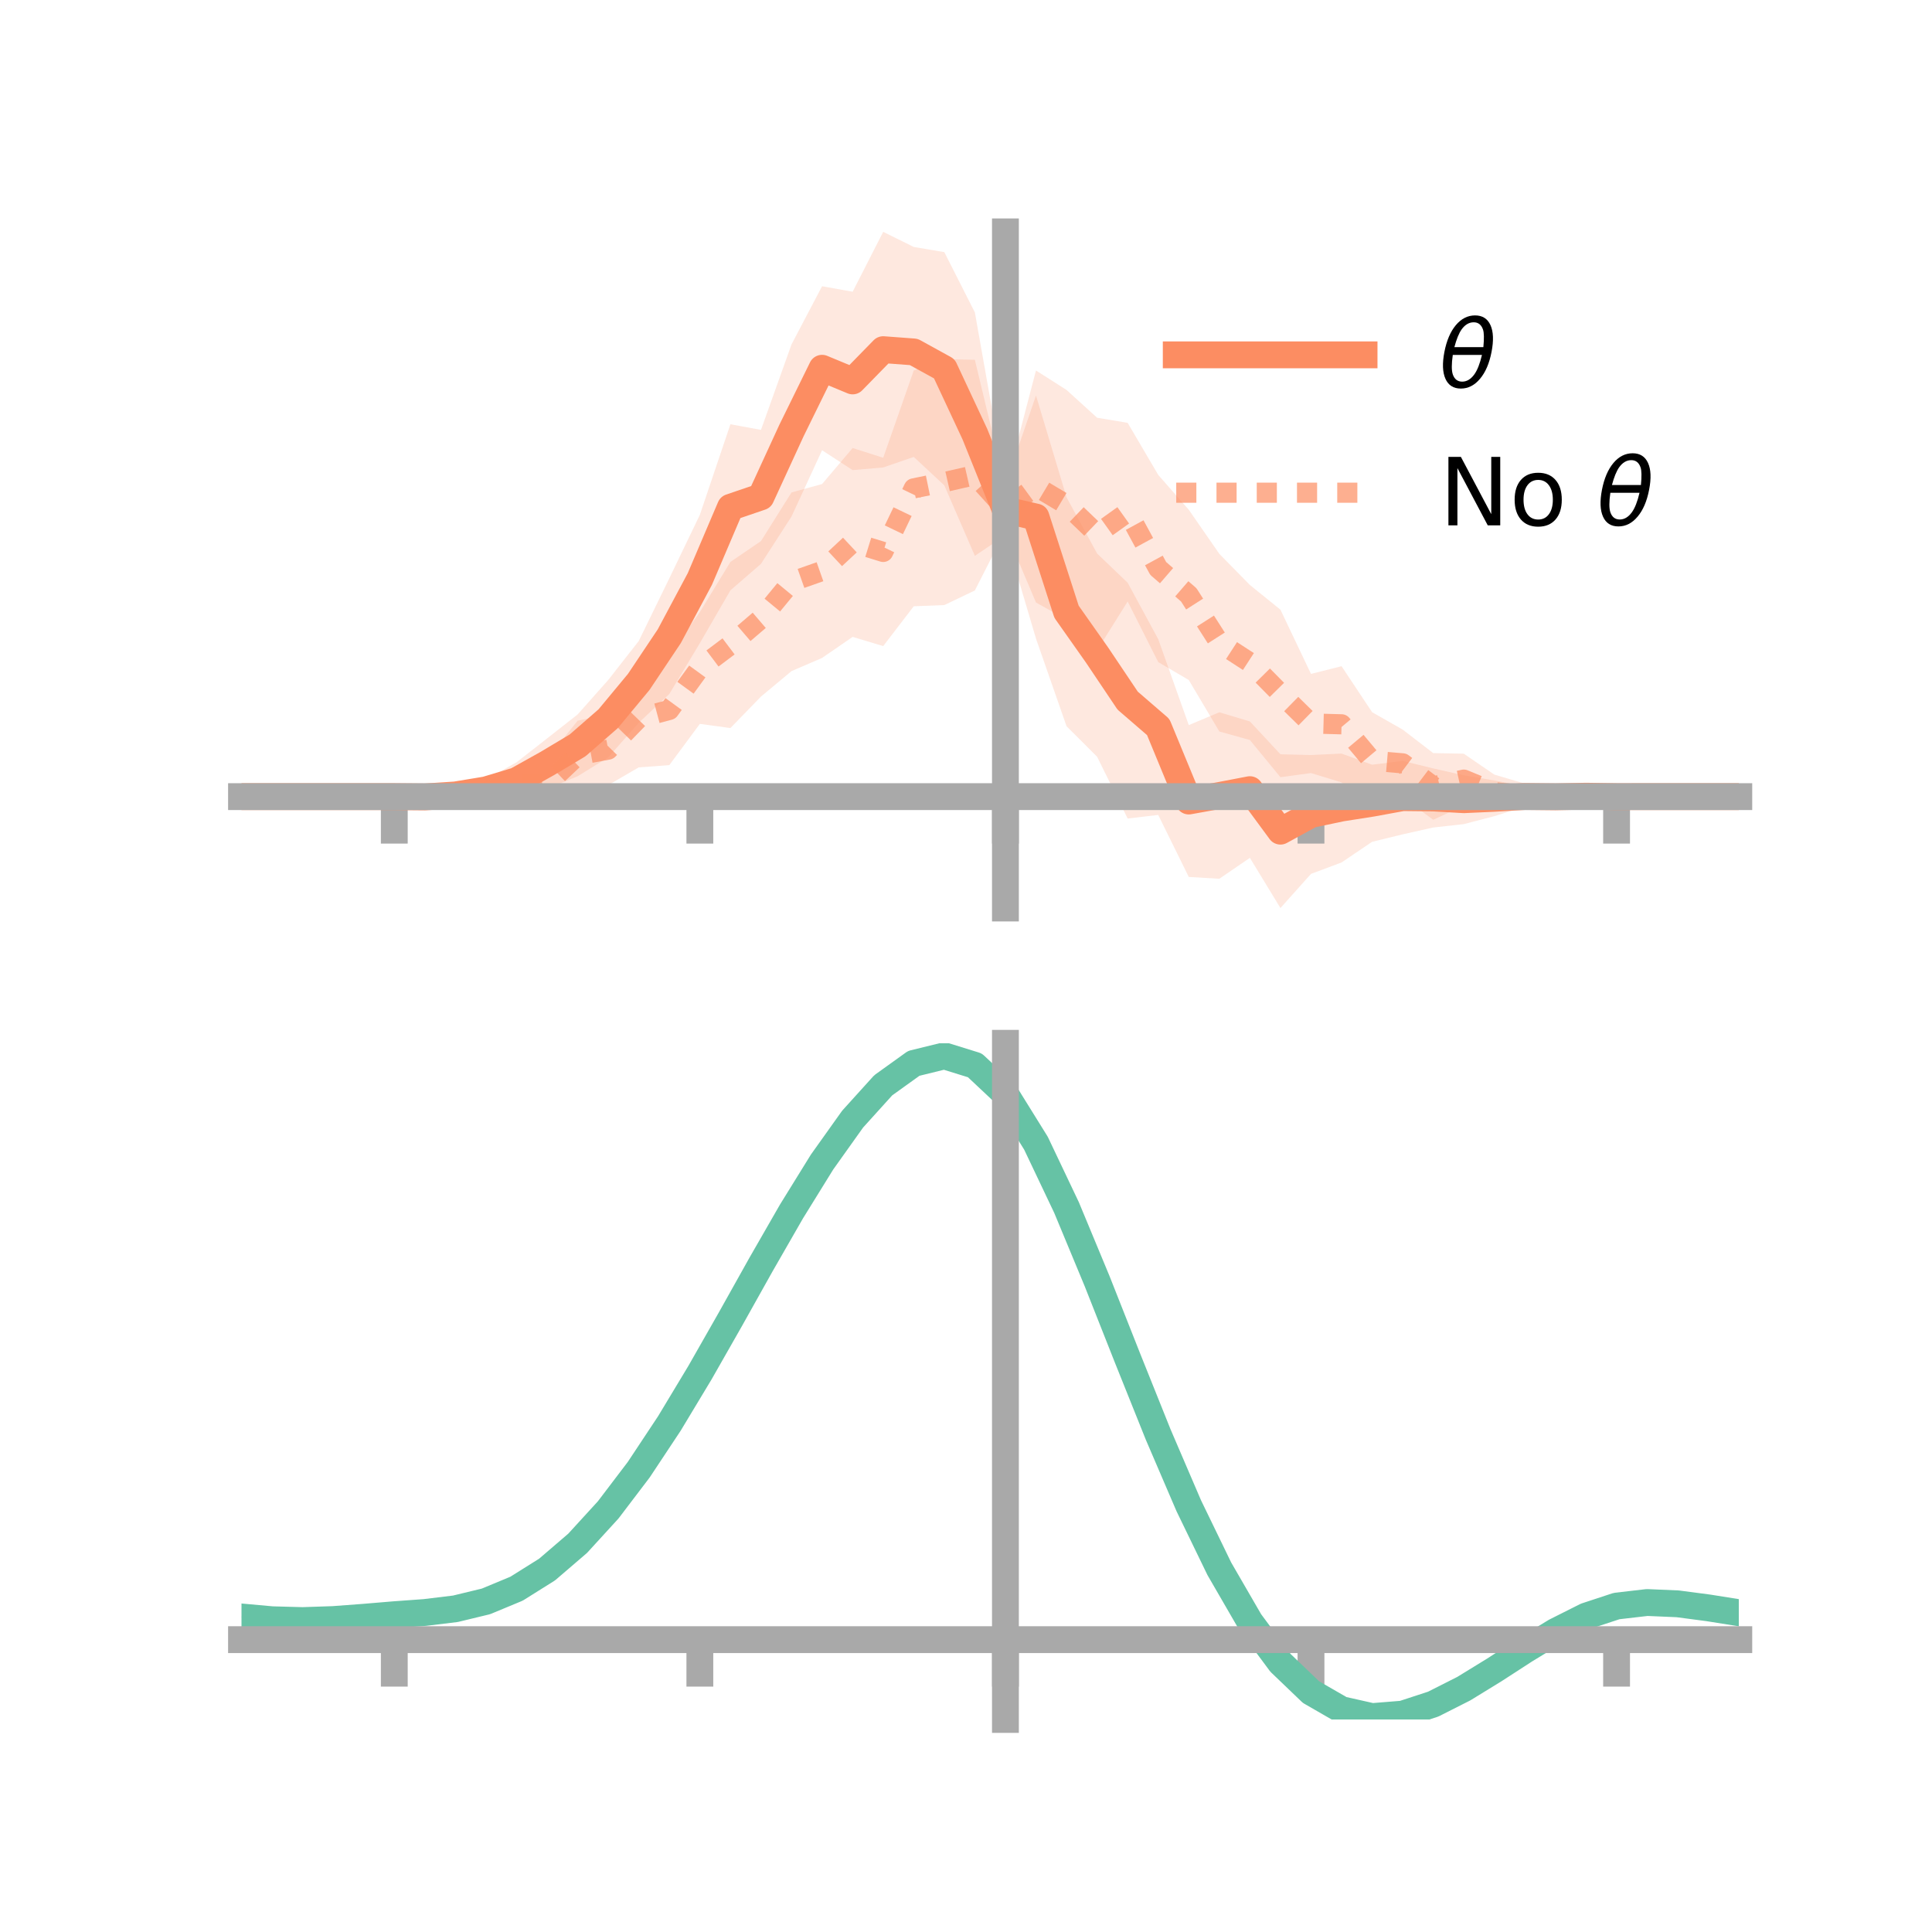 <?xml version="1.0" encoding="utf-8" standalone="no"?>
<!DOCTYPE svg PUBLIC "-//W3C//DTD SVG 1.1//EN"
  "http://www.w3.org/Graphics/SVG/1.1/DTD/svg11.dtd">
<!-- Created with matplotlib (https://matplotlib.org/) -->
<svg height="144pt" version="1.1" viewBox="0 0 144 144" width="144pt" xmlns="http://www.w3.org/2000/svg" xmlns:xlink="http://www.w3.org/1999/xlink">
 <defs>
  <style type="text/css">*{stroke-linecap:butt;stroke-linejoin:round;}</style>
 </defs>
 <g id="figure_1">
  <g id="patch_1">
   <path d="M 0 144 
L 144 144 
L 144 0 
L 0 0 
z
" style="fill:none;"/>
  </g>
  <g id="axes_1">
   <g id="patch_2">
    <path d="M 18 67.68 
L 129.6 67.68 
L 129.6 17.28 
L 18 17.28 
z
" style="fill:none;"/>
   </g>
   <g id="PolyCollection_1">
    <path clip-path="url(#p5712c756ef)" d="M 18 59.377 
L 18 59.377 
L 20.278 59.377 
L 22.555 59.377 
L 24.833 59.377 
L 27.11 59.377 
L 29.388 59.377 
L 31.665 59.272 
L 33.943 58.896 
L 36.22 58.096 
L 38.498 56.818 
L 40.776 55.039 
L 43.053 53.251 
L 45.331 50.686 
L 47.608 47.779 
L 49.886 43.108 
L 52.163 38.373 
L 54.441 31.621 
L 56.718 32.042 
L 58.996 25.666 
L 61.273 21.335 
L 63.551 21.744 
L 65.829 17.28 
L 68.106 18.407 
L 70.384 18.792 
L 72.661 23.286 
L 74.939 36.129 
L 77.216 29.477 
L 79.494 37.066 
L 81.771 41.255 
L 84.049 43.434 
L 86.327 47.637 
L 88.604 54.044 
L 90.882 53.089 
L 93.159 53.772 
L 95.437 56.22 
L 97.714 56.276 
L 99.992 56.168 
L 102.269 56.996 
L 104.547 56.714 
L 106.824 57.273 
L 109.102 57.788 
L 111.38 58.17 
L 113.657 58.617 
L 115.935 59.03 
L 118.212 59.201 
L 120.49 59.377 
L 122.767 59.377 
L 125.045 59.377 
L 127.322 59.377 
L 129.6 59.377 
L 129.6 59.377 
L 129.6 59.377 
L 127.322 59.377 
L 125.045 59.377 
L 122.767 59.377 
L 120.49 59.378 
L 118.212 59.485 
L 115.935 59.75 
L 113.657 60.114 
L 111.38 60.833 
L 109.102 61.425 
L 106.824 61.678 
L 104.547 62.188 
L 102.269 62.743 
L 99.992 64.283 
L 97.714 65.134 
L 95.437 67.68 
L 93.159 63.94 
L 90.882 65.497 
L 88.604 65.363 
L 86.327 60.74 
L 84.049 61.009 
L 81.771 56.402 
L 79.494 54.129 
L 77.216 47.596 
L 74.939 39.895 
L 72.661 41.428 
L 70.384 36.177 
L 68.106 34.056 
L 65.829 34.842 
L 63.551 35.04 
L 61.273 33.559 
L 58.996 38.496 
L 56.718 42.026 
L 54.441 44.001 
L 52.163 47.935 
L 49.886 51.728 
L 47.608 53.871 
L 45.331 56.451 
L 43.053 57.857 
L 40.776 58.792 
L 38.498 59.559 
L 36.22 59.653 
L 33.943 59.604 
L 31.665 59.524 
L 29.388 59.378 
L 27.11 59.377 
L 24.833 59.377 
L 22.555 59.377 
L 20.278 59.377 
L 18 59.377 
z
" style="fill:#fc8d62;fill-opacity:0.2;"/>
   </g>
   <g id="PolyCollection_2">
    <path clip-path="url(#p5712c756ef)" d="M 18 59.377 
L 18 59.377 
L 20.278 59.377 
L 22.555 59.377 
L 24.833 59.377 
L 27.11 59.377 
L 29.388 59.372 
L 31.665 59.137 
L 33.943 58.86 
L 36.22 58.086 
L 38.498 57.14 
L 40.776 56.568 
L 43.053 53.717 
L 45.331 53.224 
L 47.608 49.853 
L 49.886 48.803 
L 52.163 45.621 
L 54.441 41.883 
L 56.718 40.33 
L 58.996 36.702 
L 61.273 36.077 
L 63.551 33.393 
L 65.829 34.12 
L 68.106 27.613 
L 70.384 26.766 
L 72.661 26.817 
L 74.939 36.323 
L 77.216 27.614 
L 79.494 29.065 
L 81.771 31.135 
L 84.049 31.517 
L 86.327 35.395 
L 88.604 37.993 
L 90.882 41.28 
L 93.159 43.6 
L 95.437 45.443 
L 97.714 50.229 
L 99.992 49.655 
L 102.269 53.083 
L 104.547 54.379 
L 106.824 56.131 
L 109.102 56.175 
L 111.38 57.735 
L 113.657 58.407 
L 115.935 58.738 
L 118.212 59.267 
L 120.49 59.374 
L 122.767 59.377 
L 125.045 59.377 
L 127.322 59.377 
L 129.6 59.377 
L 129.6 59.377 
L 129.6 59.377 
L 127.322 59.377 
L 125.045 59.377 
L 122.767 59.377 
L 120.49 59.382 
L 118.212 59.575 
L 115.935 59.777 
L 113.657 60.128 
L 111.38 60.357 
L 109.102 60.041 
L 106.824 61.102 
L 104.547 59.412 
L 102.269 60.316 
L 99.992 58.316 
L 97.714 57.619 
L 95.437 57.929 
L 93.159 55.157 
L 90.882 54.521 
L 88.604 50.684 
L 86.327 49.348 
L 84.049 44.832 
L 81.771 48.471 
L 79.494 46.176 
L 77.216 44.907 
L 74.939 39.531 
L 72.661 44.008 
L 70.384 45.099 
L 68.106 45.187 
L 65.829 48.156 
L 63.551 47.47 
L 61.273 49.039 
L 58.996 50.02 
L 56.718 51.919 
L 54.441 54.266 
L 52.163 53.954 
L 49.886 57.029 
L 47.608 57.196 
L 45.331 58.52 
L 43.053 58.877 
L 40.776 60.336 
L 38.498 59.713 
L 36.22 59.864 
L 33.943 59.826 
L 31.665 59.481 
L 29.388 59.381 
L 27.11 59.377 
L 24.833 59.377 
L 22.555 59.377 
L 20.278 59.377 
L 18 59.377 
z
" style="fill:#fc8d62;fill-opacity:0.2;"/>
   </g>
   <g id="matplotlib.axis_1">
    <g id="xtick_1">
     <g id="line2d_1">
      <defs>
       <path d="M 0 0 
L 0 3.5 
" id="m71b816ad7d" style="stroke:#a9a9a9;stroke-width:2;"/>
      </defs>
      <g>
       <use style="fill:#a9a9a9;stroke:#a9a9a9;stroke-width:2;" x="29.388" xlink:href="#m71b816ad7d" y="59.377"/>
      </g>
     </g>
    </g>
    <g id="xtick_2">
     <g id="line2d_2">
      <g>
       <use style="fill:#a9a9a9;stroke:#a9a9a9;stroke-width:2;" x="52.163" xlink:href="#m71b816ad7d" y="59.377"/>
      </g>
     </g>
    </g>
    <g id="xtick_3">
     <g id="line2d_3">
      <g>
       <use style="fill:#a9a9a9;stroke:#a9a9a9;stroke-width:2;" x="74.939" xlink:href="#m71b816ad7d" y="59.377"/>
      </g>
     </g>
    </g>
    <g id="xtick_4">
     <g id="line2d_4">
      <g>
       <use style="fill:#a9a9a9;stroke:#a9a9a9;stroke-width:2;" x="97.714" xlink:href="#m71b816ad7d" y="59.377"/>
      </g>
     </g>
    </g>
    <g id="xtick_5">
     <g id="line2d_5">
      <g>
       <use style="fill:#a9a9a9;stroke:#a9a9a9;stroke-width:2;" x="120.49" xlink:href="#m71b816ad7d" y="59.377"/>
      </g>
     </g>
    </g>
   </g>
   <g id="matplotlib.axis_2"/>
   <g id="line2d_6">
    <path clip-path="url(#p5712c756ef)" d="M 18 59.377 
L 20.278 59.377 
L 22.555 59.377 
L 24.833 59.377 
L 27.11 59.377 
L 29.388 59.377 
L 31.665 59.398 
L 33.943 59.25 
L 36.22 58.874 
L 38.498 58.188 
L 40.776 56.916 
L 43.053 55.554 
L 45.331 53.568 
L 47.608 50.825 
L 49.886 47.418 
L 52.163 43.154 
L 54.441 37.811 
L 56.718 37.034 
L 58.996 32.081 
L 61.273 27.447 
L 63.551 28.392 
L 65.829 26.061 
L 68.106 26.231 
L 70.384 27.485 
L 72.661 32.357 
L 74.939 38.012 
L 77.216 38.537 
L 79.494 45.598 
L 81.771 48.828 
L 84.049 52.221 
L 86.327 54.188 
L 88.604 59.704 
L 90.882 59.293 
L 93.159 58.856 
L 95.437 61.95 
L 97.714 60.705 
L 99.992 60.226 
L 102.269 59.869 
L 104.547 59.451 
L 106.824 59.476 
L 109.102 59.606 
L 111.38 59.502 
L 113.657 59.366 
L 115.935 59.39 
L 118.212 59.343 
L 120.49 59.378 
L 122.767 59.377 
L 125.045 59.377 
L 127.322 59.377 
L 129.6 59.377 
" style="fill:none;stroke:#fc8d62;stroke-linecap:square;stroke-width:2;"/>
   </g>
   <g id="line2d_7">
    <path clip-path="url(#p5712c756ef)" d="M 18 59.377 
L 20.278 59.377 
L 22.555 59.377 
L 24.833 59.377 
L 27.11 59.377 
L 29.388 59.377 
L 31.665 59.309 
L 33.943 59.343 
L 36.22 58.975 
L 38.498 58.426 
L 40.776 58.452 
L 43.053 56.297 
L 45.331 55.872 
L 47.608 53.525 
L 49.886 52.916 
L 52.163 49.788 
L 54.441 48.074 
L 56.718 46.125 
L 58.996 43.361 
L 61.273 42.558 
L 63.551 40.432 
L 65.829 41.138 
L 68.106 36.4 
L 70.384 35.932 
L 72.661 35.413 
L 74.939 37.927 
L 77.216 36.261 
L 79.494 37.62 
L 81.771 39.803 
L 84.049 38.175 
L 86.327 42.371 
L 88.604 44.339 
L 90.882 47.9 
L 93.159 49.378 
L 95.437 51.686 
L 97.714 53.924 
L 99.992 53.985 
L 102.269 56.7 
L 104.547 56.895 
L 106.824 58.616 
L 109.102 58.108 
L 111.38 59.046 
L 113.657 59.268 
L 115.935 59.258 
L 118.212 59.421 
L 120.49 59.378 
L 122.767 59.377 
L 125.045 59.377 
L 127.322 59.377 
L 129.6 59.377 
" style="fill:none;stroke:#fc8d62;stroke-dasharray:1.5,1.5;stroke-dashoffset:0;stroke-opacity:0.7;stroke-width:1.5;"/>
   </g>
   <g id="patch_3">
    <path d="M 74.939 67.68 
L 74.939 17.28 
" style="fill:none;stroke:#a9a9a9;stroke-linecap:square;stroke-linejoin:miter;stroke-width:2;"/>
   </g>
   <g id="patch_4">
    <path d="M 129.6 67.68 
L 129.6 17.28 
" style="fill:none;"/>
   </g>
   <g id="patch_5">
    <path d="M 18 59.377 
L 129.6 59.377 
" style="fill:none;stroke:#a9a9a9;stroke-linecap:square;stroke-linejoin:miter;stroke-width:2;"/>
   </g>
   <g id="patch_6">
    <path d="M 18 17.28 
L 129.6 17.28 
" style="fill:none;"/>
   </g>
   <g id="legend_1">
    <g id="line2d_8">
     <path d="M 87.67 26.449 
L 101.67 26.449 
" style="fill:none;stroke:#fc8d62;stroke-linecap:square;stroke-width:2;"/>
    </g>
    <g id="line2d_9"/>
    <g id="text_1">
     <!-- $\theta$ -->
     <g transform="translate(107.27 28.899)scale(0.07 -0.07)">
      <defs>
       <path d="M 45.516 34.672 
L 14.453 34.672 
Q 12.359 20.062 14.5 13.875 
Q 17.188 6.25 24.469 6.25 
Q 31.781 6.25 37.359 13.922 
Q 42.234 20.656 45.516 34.672 
z
M 47.016 42.969 
Q 48.344 56.844 46.625 61.719 
Q 43.953 69.438 36.766 69.438 
Q 29.297 69.438 23.828 61.812 
Q 19.531 55.672 16.156 42.969 
z
M 38.188 76.766 
Q 49.906 76.766 54.594 66.406 
Q 59.281 56.109 55.719 37.844 
Q 52.203 19.625 43.453 9.281 
Q 34.766 -1.125 23.047 -1.125 
Q 11.281 -1.125 6.641 9.281 
Q 2 19.625 5.516 37.844 
Q 9.078 56.109 17.719 66.406 
Q 26.422 76.766 38.188 76.766 
z
" id="DejaVuSans-Oblique-952"/>
      </defs>
      <use transform="translate(0 0.234)" xlink:href="#DejaVuSans-Oblique-952"/>
     </g>
    </g>
    <g id="line2d_10">
     <path d="M 87.67 36.724 
L 101.67 36.724 
" style="fill:none;stroke:#fc8d62;stroke-dasharray:1.5,1.5;stroke-dashoffset:0;stroke-opacity:0.7;stroke-width:1.5;"/>
    </g>
    <g id="line2d_11"/>
    <g id="text_2">
     <!-- No $\theta$ -->
     <g transform="translate(107.27 39.174)scale(0.07 -0.07)">
      <defs>
       <path d="M 9.812 72.906 
L 23.094 72.906 
L 55.422 11.922 
L 55.422 72.906 
L 64.984 72.906 
L 64.984 0 
L 51.703 0 
L 19.391 60.984 
L 19.391 0 
L 9.812 0 
z
" id="DejaVuSans-78"/>
       <path d="M 30.609 48.391 
Q 23.391 48.391 19.188 42.75 
Q 14.984 37.109 14.984 27.297 
Q 14.984 17.484 19.156 11.844 
Q 23.344 6.203 30.609 6.203 
Q 37.797 6.203 41.984 11.859 
Q 46.188 17.531 46.188 27.297 
Q 46.188 37.016 41.984 42.703 
Q 37.797 48.391 30.609 48.391 
z
M 30.609 56 
Q 42.328 56 49.016 48.375 
Q 55.719 40.766 55.719 27.297 
Q 55.719 13.875 49.016 6.219 
Q 42.328 -1.422 30.609 -1.422 
Q 18.844 -1.422 12.172 6.219 
Q 5.516 13.875 5.516 27.297 
Q 5.516 40.766 12.172 48.375 
Q 18.844 56 30.609 56 
z
" id="DejaVuSans-111"/>
       <path id="DejaVuSans-32"/>
      </defs>
      <use transform="translate(0 0.234)" xlink:href="#DejaVuSans-78"/>
      <use transform="translate(74.805 0.234)" xlink:href="#DejaVuSans-111"/>
      <use transform="translate(135.986 0.234)" xlink:href="#DejaVuSans-32"/>
      <use transform="translate(167.773 0.234)" xlink:href="#DejaVuSans-Oblique-952"/>
     </g>
    </g>
   </g>
  </g>
  <g id="axes_2">
   <g id="patch_7">
    <path d="M 18 128.16 
L 129.6 128.16 
L 129.6 77.76 
L 18 77.76 
z
" style="fill:none;"/>
   </g>
   <g id="PolyCollection_3">
    <path clip-path="url(#pbc8a076837)" d="M 18 120.561 
L 18 120.479 
L 20.278 120.694 
L 22.555 120.757 
L 24.833 120.675 
L 27.11 120.496 
L 29.388 120.297 
L 31.665 120.127 
L 33.943 119.845 
L 36.22 119.29 
L 38.498 118.334 
L 40.776 116.884 
L 43.053 114.891 
L 45.331 112.345 
L 47.608 109.278 
L 49.886 105.759 
L 52.163 101.889 
L 54.441 97.796 
L 56.718 93.635 
L 58.996 89.58 
L 61.273 85.822 
L 63.551 82.559 
L 65.829 79.993 
L 68.106 78.328 
L 70.384 77.76 
L 72.661 78.478 
L 74.939 80.651 
L 77.216 84.369 
L 79.494 89.232 
L 81.771 94.795 
L 84.049 100.641 
L 86.327 106.408 
L 88.604 111.794 
L 90.882 116.566 
L 93.159 120.559 
L 95.437 123.676 
L 97.714 125.883 
L 99.992 127.208 
L 102.269 127.727 
L 104.547 127.552 
L 106.824 126.821 
L 109.102 125.689 
L 111.38 124.316 
L 113.657 122.866 
L 115.935 121.499 
L 118.212 120.368 
L 120.49 119.623 
L 122.767 119.361 
L 125.045 119.465 
L 127.322 119.774 
L 129.6 120.148 
L 129.6 120.255 
L 129.6 120.255 
L 127.322 119.905 
L 125.045 119.616 
L 122.767 119.523 
L 120.49 119.789 
L 118.212 120.544 
L 115.935 121.702 
L 113.657 123.114 
L 111.38 124.615 
L 109.102 126.037 
L 106.824 127.209 
L 104.547 127.968 
L 102.269 128.16 
L 99.992 127.655 
L 97.714 126.355 
L 95.437 124.197 
L 93.159 121.165 
L 90.882 117.292 
L 88.604 112.668 
L 86.327 107.448 
L 84.049 101.855 
L 81.771 96.18 
L 79.494 90.775 
L 77.216 86.048 
L 74.939 82.436 
L 72.661 80.329 
L 70.384 79.636 
L 68.106 80.187 
L 65.829 81.793 
L 63.551 84.263 
L 61.273 87.397 
L 58.996 90.999 
L 56.718 94.878 
L 54.441 98.854 
L 52.163 102.76 
L 49.886 106.451 
L 47.608 109.806 
L 45.331 112.732 
L 43.053 115.169 
L 40.776 117.086 
L 38.498 118.493 
L 36.22 119.428 
L 33.943 119.972 
L 31.665 120.245 
L 29.388 120.405 
L 27.11 120.588 
L 24.833 120.75 
L 22.555 120.818 
L 20.278 120.757 
L 18 120.561 
z
" style="fill:#66c2a5;fill-opacity:0.2;"/>
   </g>
   <g id="matplotlib.axis_3">
    <g id="xtick_6">
     <g id="line2d_12">
      <g>
       <use style="fill:#a9a9a9;stroke:#a9a9a9;stroke-width:2;" x="29.388" xlink:href="#m71b816ad7d" y="122.209"/>
      </g>
     </g>
    </g>
    <g id="xtick_7">
     <g id="line2d_13">
      <g>
       <use style="fill:#a9a9a9;stroke:#a9a9a9;stroke-width:2;" x="52.163" xlink:href="#m71b816ad7d" y="122.209"/>
      </g>
     </g>
    </g>
    <g id="xtick_8">
     <g id="line2d_14">
      <g>
       <use style="fill:#a9a9a9;stroke:#a9a9a9;stroke-width:2;" x="74.939" xlink:href="#m71b816ad7d" y="122.209"/>
      </g>
     </g>
    </g>
    <g id="xtick_9">
     <g id="line2d_15">
      <g>
       <use style="fill:#a9a9a9;stroke:#a9a9a9;stroke-width:2;" x="97.714" xlink:href="#m71b816ad7d" y="122.209"/>
      </g>
     </g>
    </g>
    <g id="xtick_10">
     <g id="line2d_16">
      <g>
       <use style="fill:#a9a9a9;stroke:#a9a9a9;stroke-width:2;" x="120.49" xlink:href="#m71b816ad7d" y="122.209"/>
      </g>
     </g>
    </g>
   </g>
   <g id="matplotlib.axis_4"/>
   <g id="line2d_17">
    <path clip-path="url(#pbc8a076837)" d="M 18 120.52 
L 20.278 120.726 
L 22.555 120.788 
L 24.833 120.712 
L 27.11 120.542 
L 29.388 120.351 
L 31.665 120.186 
L 33.943 119.909 
L 36.22 119.359 
L 38.498 118.413 
L 40.776 116.985 
L 43.053 115.03 
L 45.331 112.539 
L 47.608 109.542 
L 49.886 106.105 
L 52.163 102.324 
L 54.441 98.325 
L 56.718 94.256 
L 58.996 90.29 
L 61.273 86.609 
L 63.551 83.411 
L 65.829 80.893 
L 68.106 79.257 
L 70.384 78.698 
L 72.661 79.404 
L 74.939 81.543 
L 77.216 85.209 
L 79.494 90.004 
L 81.771 95.487 
L 84.049 101.248 
L 86.327 106.928 
L 88.604 112.231 
L 90.882 116.929 
L 93.159 120.862 
L 95.437 123.936 
L 97.714 126.119 
L 99.992 127.432 
L 102.269 127.944 
L 104.547 127.76 
L 106.824 127.015 
L 109.102 125.863 
L 111.38 124.465 
L 113.657 122.99 
L 115.935 121.601 
L 118.212 120.456 
L 120.49 119.706 
L 122.767 119.442 
L 125.045 119.54 
L 127.322 119.84 
L 129.6 120.202 
" style="fill:none;stroke:#66c2a5;stroke-linecap:square;stroke-width:2;"/>
   </g>
   <g id="patch_8">
    <path d="M 74.939 128.16 
L 74.939 77.76 
" style="fill:none;stroke:#a9a9a9;stroke-linecap:square;stroke-linejoin:miter;stroke-width:2;"/>
   </g>
   <g id="patch_9">
    <path d="M 129.6 128.16 
L 129.6 77.76 
" style="fill:none;"/>
   </g>
   <g id="patch_10">
    <path d="M 18 122.209 
L 129.6 122.209 
" style="fill:none;stroke:#a9a9a9;stroke-linecap:square;stroke-linejoin:miter;stroke-width:2;"/>
   </g>
   <g id="patch_11">
    <path d="M 18 77.76 
L 129.6 77.76 
" style="fill:none;"/>
   </g>
  </g>
 </g>
 <defs>
  <clipPath id="p5712c756ef">
   <rect height="50.4" width="111.6" x="18" y="17.28"/>
  </clipPath>
  <clipPath id="pbc8a076837">
   <rect height="50.4" width="111.6" x="18" y="77.76"/>
  </clipPath>
 </defs>
</svg>
